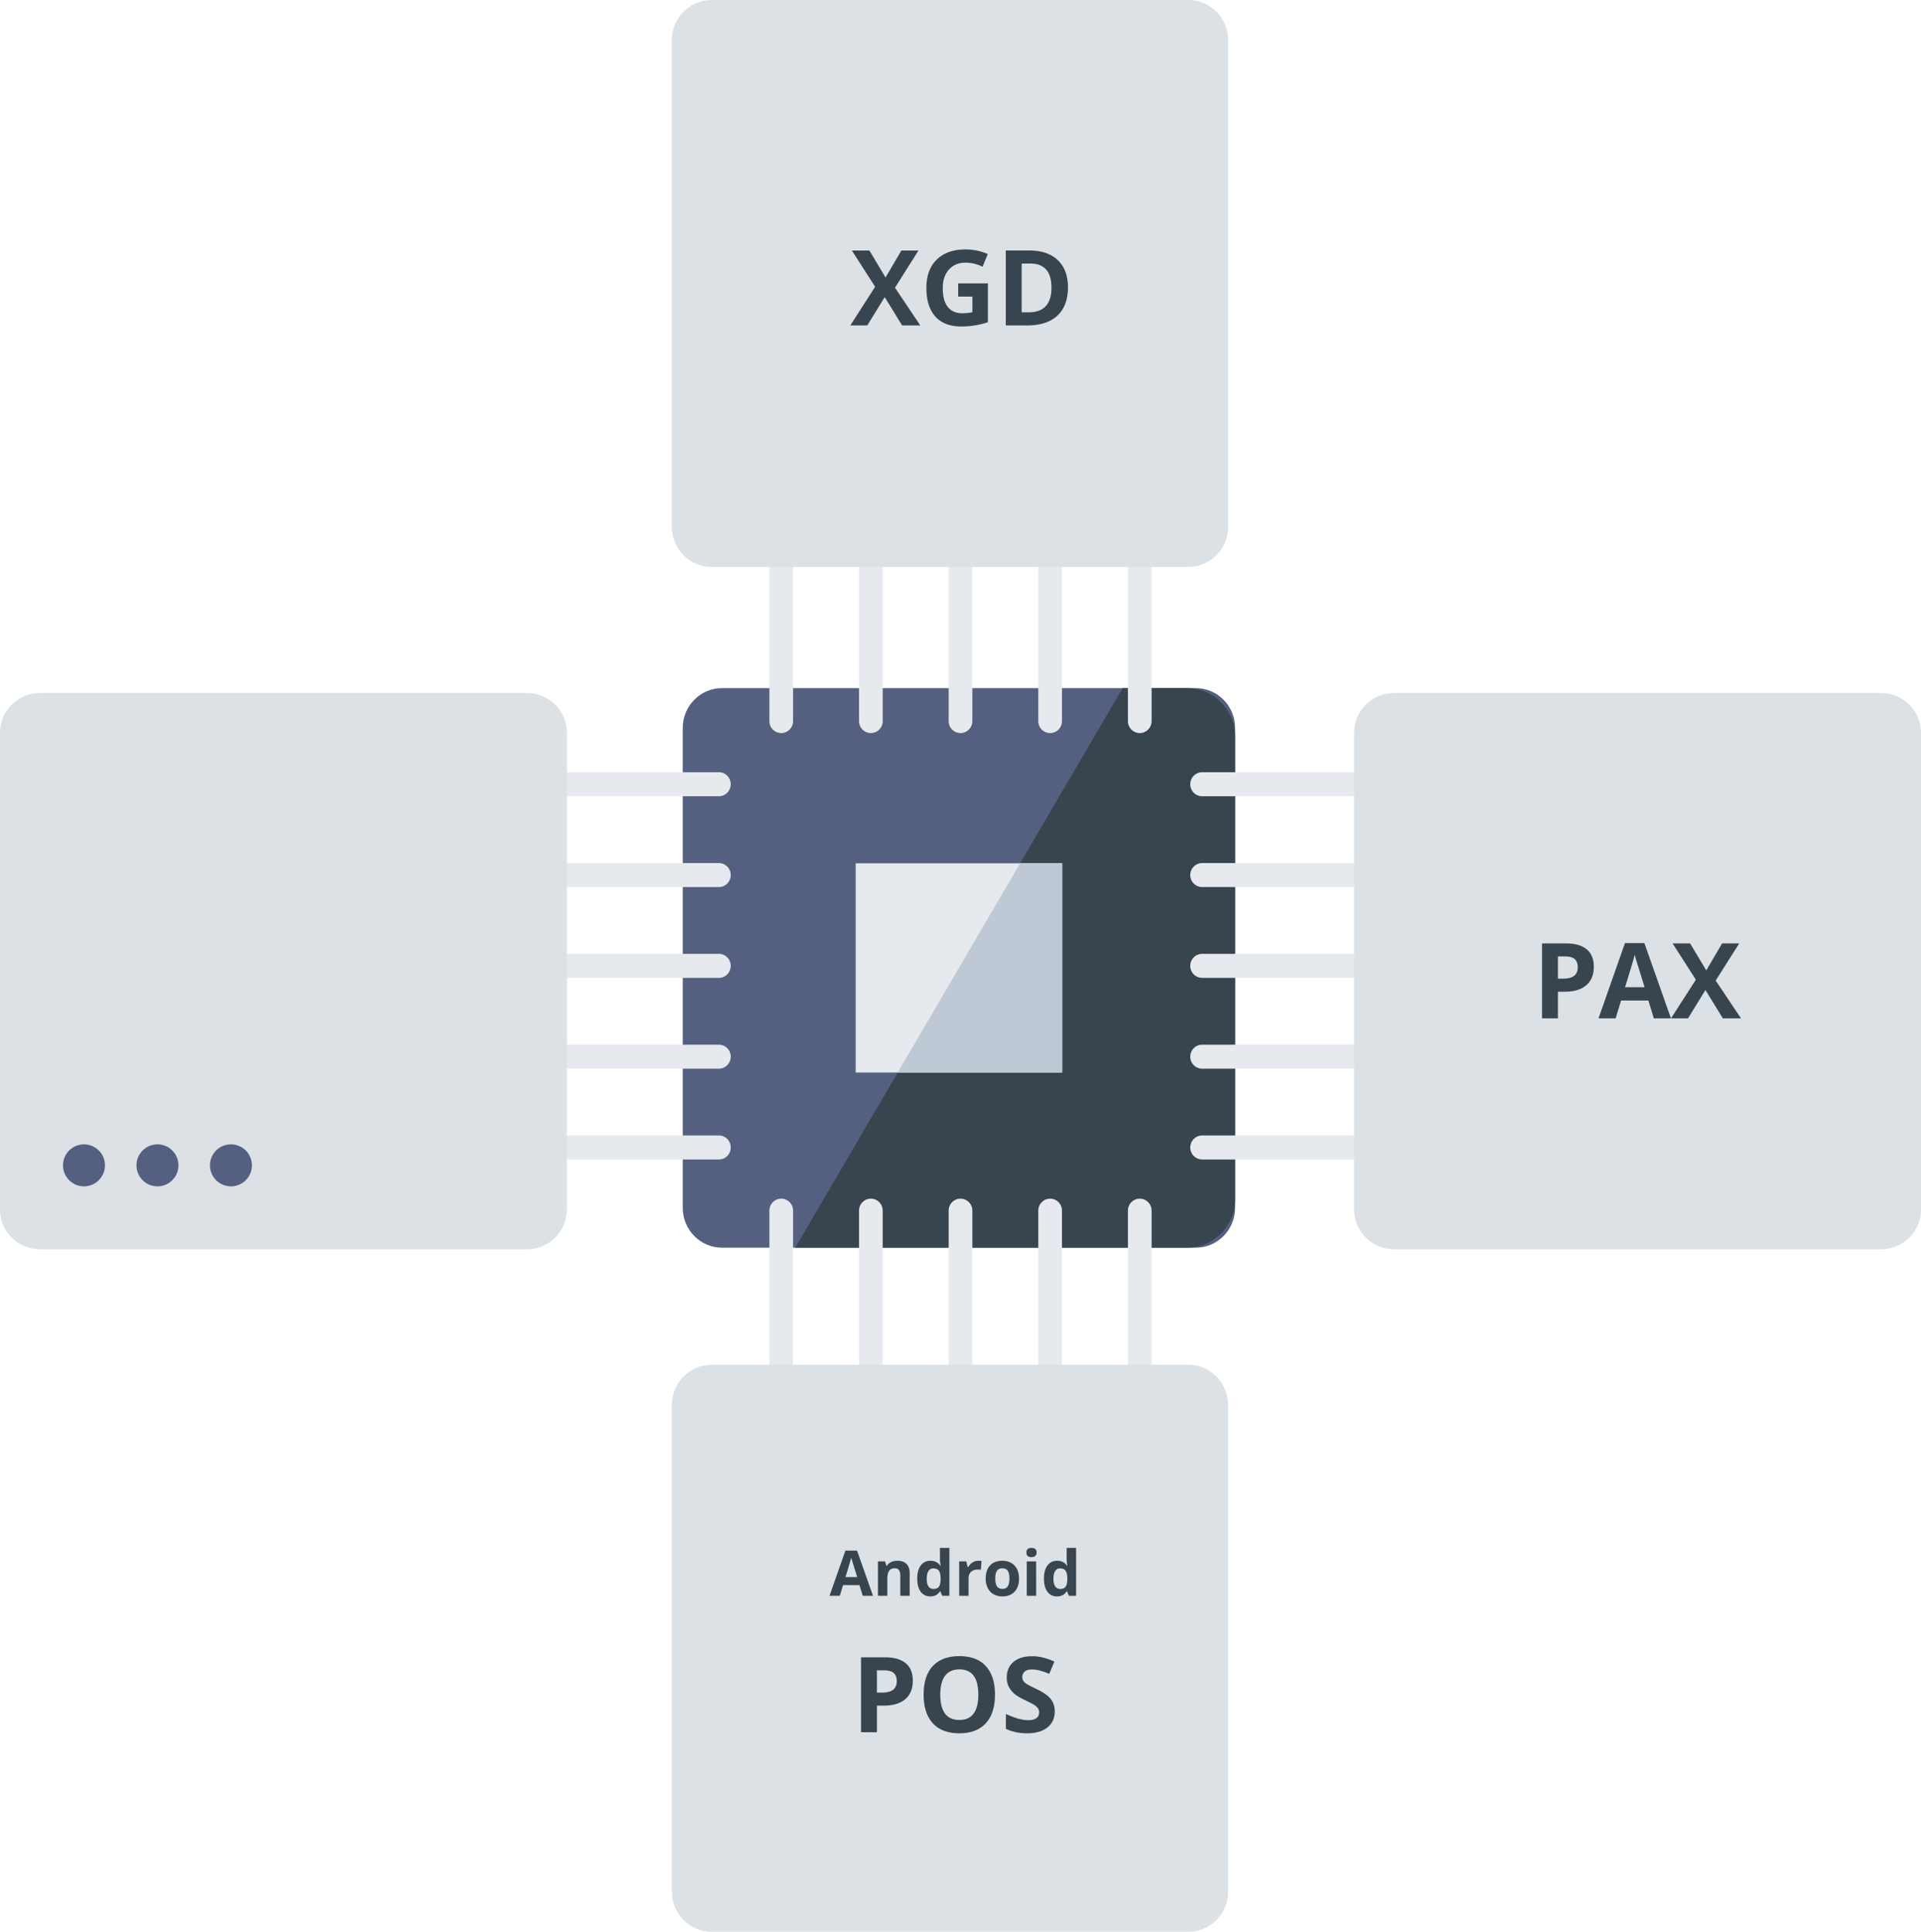 <svg width="183" height="184" fill="none" xmlns="http://www.w3.org/2000/svg"><path d="M68.79 65.542h45.121c2.07 0 3.749 1.7 3.749 3.797v45.708c0 2.097-1.679 3.798-3.749 3.798H68.789c-2.07 0-3.748-1.7-3.748-3.798V69.339c0-2.097 1.678-3.797 3.748-3.797z" fill="#556080"/><path d="M113.101 65.542h-6.157l-31.188 53.303h37.345c2.518 0 4.559-2.068 4.559-4.618V70.16c0-2.55-2.041-4.618-4.559-4.618z" fill="#38454F"/><path d="M101.185 82.23h-19.67v19.927h19.67V82.23z" fill="#E6E9ED"/><path d="M101.185 102.156V82.23H97.18l-11.66 19.926h15.665z" fill="#BFC9D6"/><path d="M74.423 69.826a1.135 1.135 0 0 1-1.128-1.142V54.143c0-.631.505-1.143 1.128-1.143.623 0 1.128.512 1.128 1.143v14.54c0 .632-.505 1.143-1.128 1.143zm8.538 0a1.135 1.135 0 0 1-1.127-1.142V54.143c0-.631.504-1.143 1.127-1.143s1.128.512 1.128 1.143v14.54c0 .632-.505 1.143-1.128 1.143zm8.539 0a1.135 1.135 0 0 1-1.128-1.142V54.143c0-.631.505-1.143 1.128-1.143.623 0 1.128.512 1.128 1.143v14.54c0 .632-.505 1.143-1.128 1.143zm8.539 0a1.135 1.135 0 0 1-1.128-1.142V54.143c0-.631.505-1.143 1.128-1.143.623 0 1.128.512 1.128 1.143v14.54c0 .632-.505 1.143-1.128 1.143zm8.538 0a1.135 1.135 0 0 1-1.128-1.142V54.143c0-.631.505-1.143 1.128-1.143.623 0 1.128.512 1.128 1.143v14.54c0 .632-.505 1.143-1.128 1.143zM74.423 131a1.136 1.136 0 0 1-1.128-1.143v-14.541c0-.631.505-1.142 1.128-1.142.623 0 1.128.511 1.128 1.142v14.541c0 .631-.505 1.143-1.128 1.143zm8.538 0a1.136 1.136 0 0 1-1.127-1.143v-14.541c0-.631.504-1.142 1.127-1.142s1.128.511 1.128 1.142v14.541c0 .631-.505 1.143-1.128 1.143zm8.539 0a1.136 1.136 0 0 1-1.128-1.143v-14.541c0-.631.505-1.142 1.128-1.142.623 0 1.128.511 1.128 1.142v14.541c0 .631-.505 1.143-1.128 1.143zm8.539 0a1.136 1.136 0 0 1-1.128-1.143v-14.541c0-.631.505-1.142 1.128-1.142.623 0 1.128.511 1.128 1.142v14.541c0 .631-.505 1.143-1.128 1.143zm8.538 0a1.136 1.136 0 0 1-1.128-1.143v-14.541c0-.631.505-1.142 1.128-1.142.623 0 1.128.511 1.128 1.142v14.541c0 .631-.505 1.143-1.128 1.143zm20.295-55.156h-14.355a1.135 1.135 0 0 1-1.128-1.143c0-.631.505-1.143 1.128-1.143h14.355c.623 0 1.128.512 1.128 1.143 0 .63-.505 1.143-1.128 1.143zm0 8.649h-14.355a1.135 1.135 0 0 1-1.128-1.142c0-.631.505-1.143 1.128-1.143h14.355c.623 0 1.128.512 1.128 1.143 0 .63-.505 1.142-1.128 1.142zm0 8.65h-14.355A1.135 1.135 0 0 1 113.389 92c0-.631.505-1.143 1.128-1.143h14.355c.623 0 1.128.512 1.128 1.143s-.505 1.143-1.128 1.143zm0 8.649h-14.355a1.135 1.135 0 0 1-1.128-1.142c0-.631.505-1.143 1.128-1.143h14.355c.623 0 1.128.512 1.128 1.143s-.505 1.142-1.128 1.142zm0 8.65h-14.355a1.136 1.136 0 0 1-1.128-1.143c0-.631.505-1.143 1.128-1.143h14.355c.623 0 1.128.512 1.128 1.143s-.505 1.143-1.128 1.143zM68.483 75.844H54.128A1.135 1.135 0 0 1 53 74.7c0-.631.505-1.143 1.128-1.143h14.355c.623 0 1.128.512 1.128 1.143 0 .63-.505 1.143-1.128 1.143zm0 8.649H54.128A1.135 1.135 0 0 1 53 83.351c0-.631.505-1.143 1.128-1.143h14.355c.623 0 1.128.512 1.128 1.143 0 .63-.505 1.142-1.128 1.142zm0 8.65H54.128A1.135 1.135 0 0 1 53 92c0-.631.505-1.143 1.128-1.143h14.355c.623 0 1.128.512 1.128 1.143s-.505 1.143-1.128 1.143zm0 8.649H54.128A1.135 1.135 0 0 1 53 100.65c0-.631.505-1.143 1.128-1.143h14.355c.623 0 1.128.512 1.128 1.143s-.505 1.142-1.128 1.142zm0 8.65H54.128A1.136 1.136 0 0 1 53 109.299c0-.631.505-1.143 1.128-1.143h14.355c.623 0 1.128.512 1.128 1.143s-.505 1.143-1.128 1.143z" fill="#E6E9ED"/><path d="M67.776 0h45.448C115.31 0 117 1.722 117 3.847v46.306c0 2.125-1.69 3.847-3.776 3.847H67.776C65.69 54 64 52.278 64 50.153V3.847C64 1.722 65.69 0 67.776 0zm65.071 66h46.306c2.125 0 3.847 1.69 3.847 3.776v45.448c0 2.085-1.722 3.776-3.847 3.776h-46.306c-2.125 0-3.847-1.69-3.847-3.776V69.776c0-2.085 1.722-3.776 3.847-3.776zm-129 0h46.306C52.278 66 54 67.69 54 69.776v45.448c0 2.085-1.722 3.776-3.847 3.776H3.847C1.722 119 0 117.31 0 115.224V69.776C0 67.69 1.722 66 3.847 66zm63.929 64h45.448c2.086 0 3.776 1.722 3.776 3.847v46.306c0 2.125-1.69 3.847-3.776 3.847H67.776C65.69 184 64 182.278 64 180.153v-46.306c0-2.125 1.69-3.847 3.776-3.847z" fill="#DCE1E6"/><path d="M148.412 93.22h.498c.466 0 .814-.09 1.045-.273.231-.185.347-.454.347-.805 0-.355-.098-.617-.293-.786-.192-.17-.495-.254-.908-.254h-.689v2.119zm3.418-1.132c0 .768-.241 1.356-.723 1.763-.478.406-1.16.61-2.045.61h-.65V97h-1.514v-7.139h2.281c.866 0 1.523.188 1.972.562.453.37.679.926.679 1.665zM157.548 97l-.518-1.7h-2.602l-.518 1.7h-1.631l2.52-7.168h1.85l2.53 7.168h-1.631zm-.879-2.969l-.811-2.612a8.692 8.692 0 0 1-.127-.479c-.107.417-.415 1.447-.922 3.091h1.86zM165.854 97h-1.729l-1.66-2.7-1.66 2.7h-1.621l2.368-3.682-2.217-3.457h1.67l1.538 2.569 1.509-2.569h1.631l-2.242 3.54L165.854 97zM87.67 31h-1.73l-1.66-2.7-1.66 2.7H81l2.368-3.682-2.217-3.457h1.67l1.538 2.569 1.51-2.569h1.63l-2.241 3.54L87.67 31zm3.608-4.009h2.832v3.701a7.79 7.79 0 0 1-1.299.313 8.183 8.183 0 0 1-1.24.093c-1.077 0-1.9-.316-2.47-.948-.567-.634-.85-1.544-.85-2.73 0-1.151.329-2.05.986-2.694.661-.645 1.576-.967 2.744-.967.733 0 1.44.146 2.12.44l-.503 1.21a3.593 3.593 0 0 0-1.626-.39c-.655 0-1.179.22-1.573.659-.394.44-.59 1.03-.59 1.772 0 .775.157 1.367.473 1.777.32.407.782.61 1.387.61.316 0 .636-.032.962-.097v-1.489h-1.353v-1.26zm10.459.371c0 1.175-.335 2.076-1.006 2.7-.667.625-1.632.938-2.895.938h-2.022v-7.139h2.242c1.165 0 2.07.308 2.715.923.644.615.966 1.475.966 2.578zm-1.572.04c0-1.534-.677-2.3-2.031-2.3h-.806v4.648h.65c1.458 0 2.187-.783 2.187-2.349zM82.185 152l-.311-1.02h-1.561l-.311 1.02h-.979l1.512-4.301h1.11L83.163 152h-.978zm-.528-1.781l-.486-1.568a4.798 4.798 0 0 1-.076-.287 58.4 58.4 0 0 1-.554 1.855h1.116zM86.658 152h-.893v-1.913c0-.236-.042-.413-.126-.53-.084-.119-.218-.179-.402-.179-.25 0-.43.084-.542.252-.111.166-.167.442-.167.829V152h-.893v-3.275h.682l.12.419h.05a.932.932 0 0 1 .41-.358c.176-.082.375-.123.598-.123.381 0 .67.104.867.311.198.205.296.502.296.89V152zm1.957.059c-.384 0-.687-.15-.908-.449-.219-.298-.328-.713-.328-1.242 0-.537.111-.955.334-1.254.225-.301.533-.451.926-.451.412 0 .726.16.943.481h.03a3.665 3.665 0 0 1-.068-.654v-1.049h.896V152h-.685l-.173-.425h-.038c-.203.322-.513.484-.929.484zm.314-.712c.228 0 .395-.067.5-.2.108-.132.167-.358.177-.676v-.097c0-.352-.055-.603-.165-.756-.107-.152-.283-.228-.527-.228-.2 0-.354.085-.466.255-.11.167-.164.413-.164.735s.056.564.167.726c.112.161.27.241.478.241zm4.274-2.684c.121 0 .222.009.302.026l-.067.838a1.05 1.05 0 0 0-.264-.029c-.285 0-.508.073-.668.22-.158.146-.237.351-.237.615V152h-.894v-3.275h.677l.132.55h.044c.101-.183.238-.331.41-.442.173-.113.362-.17.565-.17zm1.608 1.693c0 .325.053.57.159.736.107.166.281.249.521.249.239 0 .41-.082.513-.246.105-.166.158-.412.158-.739 0-.324-.053-.567-.158-.729-.106-.162-.278-.243-.519-.243-.238 0-.41.081-.515.243-.106.16-.159.403-.159.729zm2.265 0c0 .534-.14.951-.422 1.251-.281.301-.673.452-1.174.452a1.66 1.66 0 0 1-.833-.205 1.384 1.384 0 0 1-.553-.595 1.995 1.995 0 0 1-.194-.903c0-.535.14-.951.42-1.248.279-.296.671-.445 1.177-.445.314 0 .592.068.832.205.24.137.425.333.554.589.129.256.193.556.193.899zm.7-2.478c0-.291.163-.437.487-.437.324 0 .486.146.486.437a.427.427 0 0 1-.123.325c-.08.076-.201.114-.363.114-.325 0-.487-.146-.487-.439zm.932 4.122h-.894v-3.275h.894V152zm1.978.059a1.07 1.07 0 0 1-.909-.449c-.218-.298-.328-.713-.328-1.242 0-.537.112-.955.334-1.254.225-.301.533-.451.926-.451.412 0 .727.16.943.481h.03a3.66 3.66 0 0 1-.068-.654v-1.049h.897V152h-.686l-.173-.425h-.038c-.203.322-.512.484-.928.484zm.313-.712c.229 0 .396-.067.501-.2.107-.132.166-.358.176-.676v-.097c0-.352-.055-.603-.164-.756-.108-.152-.283-.228-.528-.228a.526.526 0 0 0-.465.255c-.11.167-.165.413-.165.735s.056.564.167.726a.547.547 0 0 0 .478.241zm-17.46 9.874h.498c.466 0 .814-.091 1.045-.274.231-.185.347-.454.347-.805 0-.355-.098-.617-.293-.787-.192-.169-.495-.253-.908-.253h-.689v2.119zm3.418-1.133c0 .768-.24 1.356-.723 1.763-.478.406-1.16.61-2.045.61h-.65V165h-1.514v-7.139h2.28c.866 0 1.524.188 1.973.562.453.371.679.926.679 1.665zm7.827 1.333c0 1.182-.293 2.09-.879 2.725-.586.634-1.425.952-2.52.952-1.093 0-1.933-.318-2.519-.952-.586-.635-.879-1.547-.879-2.735s.293-2.095.88-2.72c.588-.628 1.431-.942 2.528-.942 1.098 0 1.936.316 2.515.947.583.632.874 1.54.874 2.725zm-5.21 0c0 .797.152 1.398.454 1.802.303.403.755.605 1.358.605 1.207 0 1.811-.802 1.811-2.407 0-1.608-.6-2.412-1.802-2.412-.602 0-1.056.203-1.362.61-.306.404-.459 1.004-.459 1.802zm10.904 1.597c0 .644-.233 1.152-.699 1.523-.462.371-1.106.557-1.933.557-.762 0-1.436-.144-2.022-.43v-1.406a8.38 8.38 0 0 0 1.22.454c.336.088.642.132.919.132.332 0 .586-.064.762-.191.179-.127.268-.316.268-.566a.614.614 0 0 0-.117-.371 1.275 1.275 0 0 0-.347-.318c-.15-.101-.457-.262-.923-.483-.436-.205-.763-.402-.981-.591a2.215 2.215 0 0 1-.522-.659 1.883 1.883 0 0 1-.196-.879c0-.631.213-1.128.64-1.489.43-.362 1.022-.542 1.777-.542.371 0 .725.044 1.06.132.338.088.692.211 1.059.371l-.488 1.176a7.133 7.133 0 0 0-.947-.327 3.003 3.003 0 0 0-.733-.092c-.286 0-.506.066-.659.2a.659.659 0 0 0-.23.522c0 .134.032.251.094.352.061.097.159.193.292.288.137.091.458.257.962.498.668.319 1.125.64 1.372.962.248.319.372.711.372 1.177z" fill="#38454F"/><circle cx="8" cy="111" r="2" fill="#556080"/><circle cx="15" cy="111" r="2" fill="#556080"/><circle cx="22" cy="111" r="2" fill="#556080"/></svg>